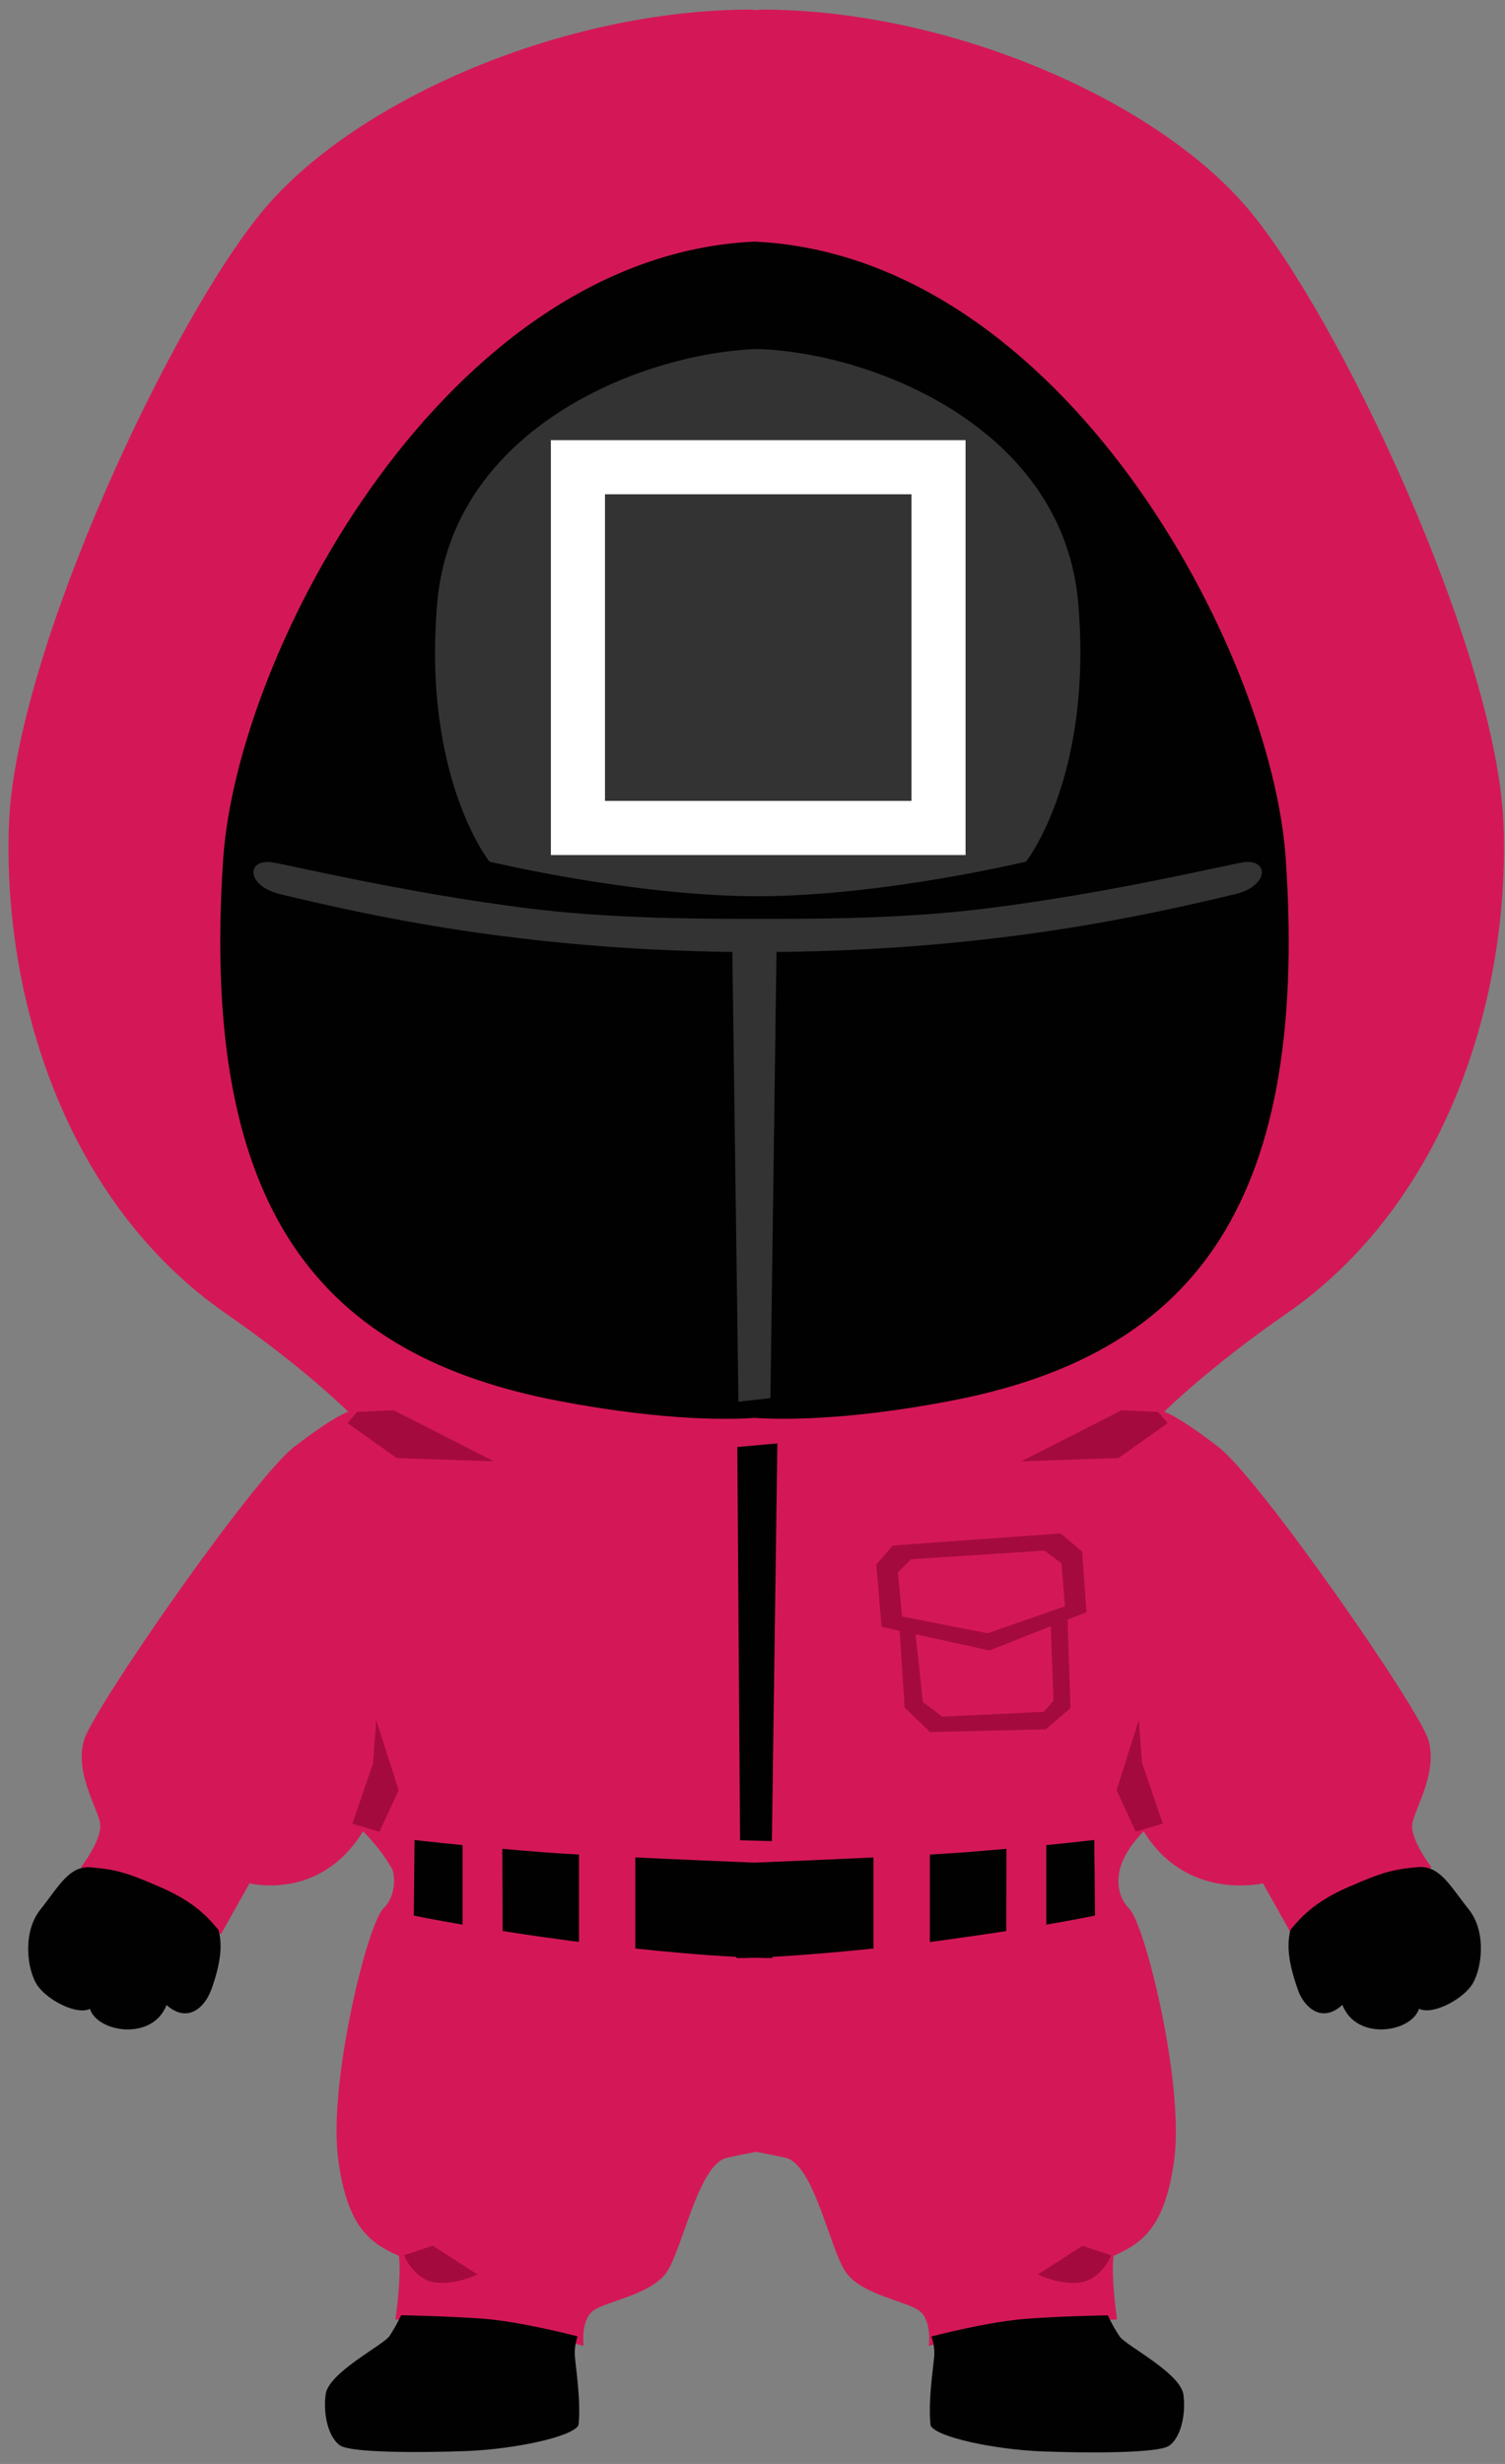 <svg width="121" height="198" viewBox="0 0 121 198" fill="none" xmlns="http://www.w3.org/2000/svg">
<rect x="0" y="0" width="121" height="198" fill="#808080" stroke="none"/>
<path fill-rule="evenodd" clip-rule="evenodd" d="M103.39 105.59C97.12 109.93 93.6 113.45 93.6 113.45C93.6 113.45 94.62 113.71 97.95 116.27C101.28 118.83 114.08 137.26 114.84 139.82C115.6 142.38 113.82 145.2 113.56 146.48C113.3 147.76 115.1 150.06 115.1 150.06C115.1 150.06 112.09 151.42 108.96 152.88C106.3 154.11 103.84 155.44 103.84 155.44L101.54 151.34C101.54 151.34 95.42 152.83 91.95 147.16C90.22 148.91 90.02 150.31 90.02 150.31C90.02 150.31 89.51 152.1 90.79 153.38C92.07 154.66 95.21 167.4 94.41 173.51C93.69 178.98 91.83 180.26 89.53 181.28C89.31 183.04 89.81 186.4 89.81 186.4C89.81 186.4 89.02 186.32 83.4 187.01C77.4 187.75 74.68 188.51 74.68 188.51C74.68 188.51 74.94 186.46 73.91 185.69C72.88 184.92 69.3 184.41 68.02 182.62C66.74 180.83 65.46 173.92 63.16 173.4C62.27 173.2 61.46 173.04 60.8 172.92C60.14 173.04 59.33 173.2 58.44 173.4C56.14 173.91 54.86 180.82 53.58 182.62C52.3 184.42 48.72 184.92 47.69 185.69C46.66 186.46 46.92 188.51 46.92 188.51C46.92 188.51 44.2 187.74 38.2 187.01C32.59 186.32 31.79 186.4 31.79 186.4C31.79 186.4 32.29 183.04 32.07 181.28C29.76 180.26 27.91 178.98 27.19 173.51C26.38 167.4 29.53 154.66 30.81 153.38C32.09 152.1 31.58 150.31 31.58 150.31C31.58 150.31 30.92 148.91 29.19 147.16C25.72 152.82 20.06 151.34 20.06 151.34L17.76 155.44C17.76 155.44 15.3 154.11 12.64 152.88C9.5 151.43 6.5 150.06 6.5 150.06C6.5 150.06 8.29 147.76 8.04 146.48C7.79 145.2 5.99 142.38 6.76 139.82C7.53 137.26 20.33 118.83 23.65 116.27C26.97 113.71 28 113.45 28 113.45C28 113.45 24.48 109.93 18.21 105.59C5.22 96.6 0.21 80.07 0.72 66.249C1.23 52.429 13.92 25.39 21.34 16.689C28.76 7.99 45.32 0.77 60.42 0.77C60.67 0.82 60.93 0.82 61.18 0.77C76.28 0.77 92.84 7.99 100.26 16.689C107.68 25.39 120.37 52.429 120.88 66.249C121.39 80.07 116.39 96.6 103.39 105.59Z" fill="#D41857"/>
<path fill-rule="evenodd" clip-rule="evenodd" d="M89.92 117.169L82.11 117.429L90.17 113.329L93.11 113.459L93.88 114.359L89.91 117.179L89.92 117.169ZM87 124.669L87.35 129.559L85.83 130.159L86.07 137.259L84.07 138.969L74.78 139.189L72.73 137.219L72.33 131.049L70.88 130.729L70.45 125.719L71.78 124.199L85.27 123.219L86.99 124.669H87ZM74.21 136.779L75.75 137.949L83.91 137.559L84.7 136.669L84.48 130.689L79.54 132.629L73.61 131.329L74.2 136.779H74.21ZM73.25 125.289L72.19 126.359L72.53 129.899L79.41 131.249L85.62 129.079L85.34 125.629L83.97 124.609L73.24 125.299L73.25 125.289ZM27.94 114.359L28.71 113.459L31.65 113.329L39.71 117.429L31.9 117.169L27.93 114.349L27.94 114.359ZM30.26 138.239L32.05 143.869L30.51 147.199L28.33 146.559L29.99 141.699L30.25 138.239H30.26ZM38.38 182.769C38.38 182.769 36.59 183.669 34.92 183.409C33.25 183.149 32.49 181.229 32.49 181.229L34.79 180.459L38.37 182.759L38.38 182.769ZM89.34 181.229C89.34 181.229 88.57 183.149 86.91 183.409C85.25 183.669 83.45 182.769 83.45 182.769L87.03 180.469L89.33 181.239L89.34 181.229ZM91.83 141.689L93.49 146.549L91.31 147.189L89.77 143.859L91.56 138.229L91.82 141.689H91.83Z" fill="#A50A3E"/>
<path fill-rule="evenodd" clip-rule="evenodd" d="M118.259 159.61C117.389 160.79 115.109 161.94 114.089 161.42C113.469 163.34 109.049 164.03 107.929 161.11C106.209 162.68 104.799 161.19 104.359 159.93C103.699 158.05 103.379 156.49 103.759 155.07C104.609 154.05 105.679 152.83 108.409 151.64C111.139 150.45 111.969 150.22 113.999 150.04C115.769 149.88 116.609 151.6 118.089 153.44C119.569 155.28 119.139 158.41 118.269 159.6L118.259 159.61ZM76.439 112.57C67.639 114.26 62.229 114.05 60.659 113.94C59.099 114.06 53.679 114.26 44.879 112.57C25.949 108.94 16.039 97.5 17.939 69.08C19.059 52.22 35.899 20.6 60.599 19.42C60.599 19.42 60.619 19.42 60.629 19.42C60.639 19.42 60.649 19.42 60.659 19.42C60.669 19.42 60.679 19.42 60.689 19.42C60.699 19.42 60.709 19.42 60.719 19.42C85.419 20.6 102.259 52.22 103.379 69.08C105.279 97.5 95.369 108.94 76.439 112.57ZM16.959 159.94C16.519 161.19 15.149 162.68 13.389 161.12C12.269 164.03 7.849 163.34 7.229 161.43C6.209 161.94 3.929 160.8 3.059 159.62C2.189 158.44 1.759 155.31 3.239 153.46C4.719 151.61 5.549 149.9 7.329 150.06C9.359 150.24 10.189 150.47 12.919 151.66C15.649 152.85 16.719 154.07 17.569 155.09C17.949 156.51 17.639 158.06 16.969 159.95L16.959 159.94ZM37.189 148.27V154.66C34.599 154.22 33.269 153.93 33.269 153.93L33.329 147.86C33.329 147.86 34.849 148.04 37.189 148.27ZM40.409 155.18L40.389 148.57C41.449 148.66 42.569 148.76 43.729 148.85C44.449 148.91 45.419 148.97 46.549 149.03V156.05C46.139 156 45.739 155.95 45.359 155.89C43.489 155.64 41.839 155.4 40.399 155.17L40.409 155.18ZM31.289 187.76C31.649 187.22 31.969 186.65 32.249 186.05C32.249 186.05 35.399 186.1 38.619 186.31C41.839 186.53 46.439 187.75 46.439 187.75C46.259 188.27 46.179 188.81 46.219 189.36C46.289 190.24 46.729 193.06 46.509 194.89C45.999 195.84 41.319 196.81 37.589 196.96C33.859 197.11 28.229 197.11 27.349 196.52C26.469 195.93 25.959 194.18 26.179 192.42C26.399 190.66 30.789 188.47 31.299 187.74L31.289 187.76ZM59.279 116.28L62.499 115.99L62.059 147.95L59.499 147.88L59.279 116.29V116.28ZM70.229 149.26V156.58C67.539 156.86 64.669 157.11 62.109 157.25C62.099 157.28 62.089 157.32 62.069 157.35C61.619 157.35 61.139 157.33 60.649 157.32C60.159 157.34 59.679 157.35 59.229 157.35C59.219 157.32 59.209 157.29 59.189 157.25C56.639 157.12 53.769 156.87 51.079 156.58V149.26C54.779 149.44 58.689 149.6 60.649 149.68C62.609 149.6 66.519 149.44 70.219 149.26H70.229ZM74.759 156.05V149.03C75.889 148.97 76.869 148.9 77.579 148.85C78.739 148.76 79.869 148.66 80.919 148.57L80.899 155.18C79.459 155.4 77.809 155.64 75.939 155.9C75.559 155.95 75.159 156 74.749 156.06L74.759 156.05ZM87.979 147.86L88.039 153.93C88.039 153.93 86.709 154.22 84.119 154.66V148.27C86.459 148.04 87.979 147.86 87.979 147.86ZM74.879 187.76C74.879 187.76 79.479 186.54 82.699 186.32C85.919 186.1 89.069 186.06 89.069 186.06C89.339 186.65 89.659 187.22 90.029 187.77C90.539 188.5 94.929 190.7 95.149 192.45C95.369 194.2 94.859 195.96 93.979 196.55C93.099 197.14 87.469 197.14 83.739 196.99C80.009 196.84 75.329 195.87 74.819 194.92C74.599 193.09 75.029 190.26 75.109 189.39C75.149 188.84 75.079 188.3 74.889 187.78L74.879 187.76Z" fill="#010101"/>
<path fill-rule="evenodd" clip-rule="evenodd" d="M99.32 71.85C92.03 73.59 79.9 76.33 62.43 76.5L61.94 112.35L59.37 112.64L58.88 76.5C41.7 76.28 29.73 73.58 22.51 71.85C19.81 71.2 19.78 69.02 21.83 69.29C23.03 69.45 32.53 71.76 42.6 73.01C48.7 73.76 54.86 73.83 60.05 73.84H61.78C66.97 73.84 73.13 73.77 79.23 73.01C89.3 71.77 98.8 69.45 100 69.29C102.05 69.02 102.02 71.2 99.32 71.85ZM61.09 72.02H60.75C50.84 71.99 39.35 69.24 39.35 69.24C39.35 69.24 33.95 62.47 35.15 48.47C36.34 34.51 51.39 28.42 60.77 28.05C60.79 28.05 60.81 28.05 60.83 28.05H60.84C60.84 28.05 60.89 28.05 60.92 28.05C60.95 28.05 60.97 28.05 61 28.05C61 28.05 61 28.05 61.01 28.05C61.03 28.05 61.05 28.05 61.07 28.05C70.45 28.42 85.5 34.52 86.69 48.47C87.88 62.46 82.49 69.24 82.49 69.24C82.49 69.24 71 71.99 61.09 72.02Z" fill="#333333"/>
<path fill-rule="evenodd" clip-rule="evenodd" d="M44.29 35.369H77.63V68.709H44.29V35.369ZM48.64 39.719H73.28V64.359H48.64V39.719Z" fill="white"/>
</svg>
